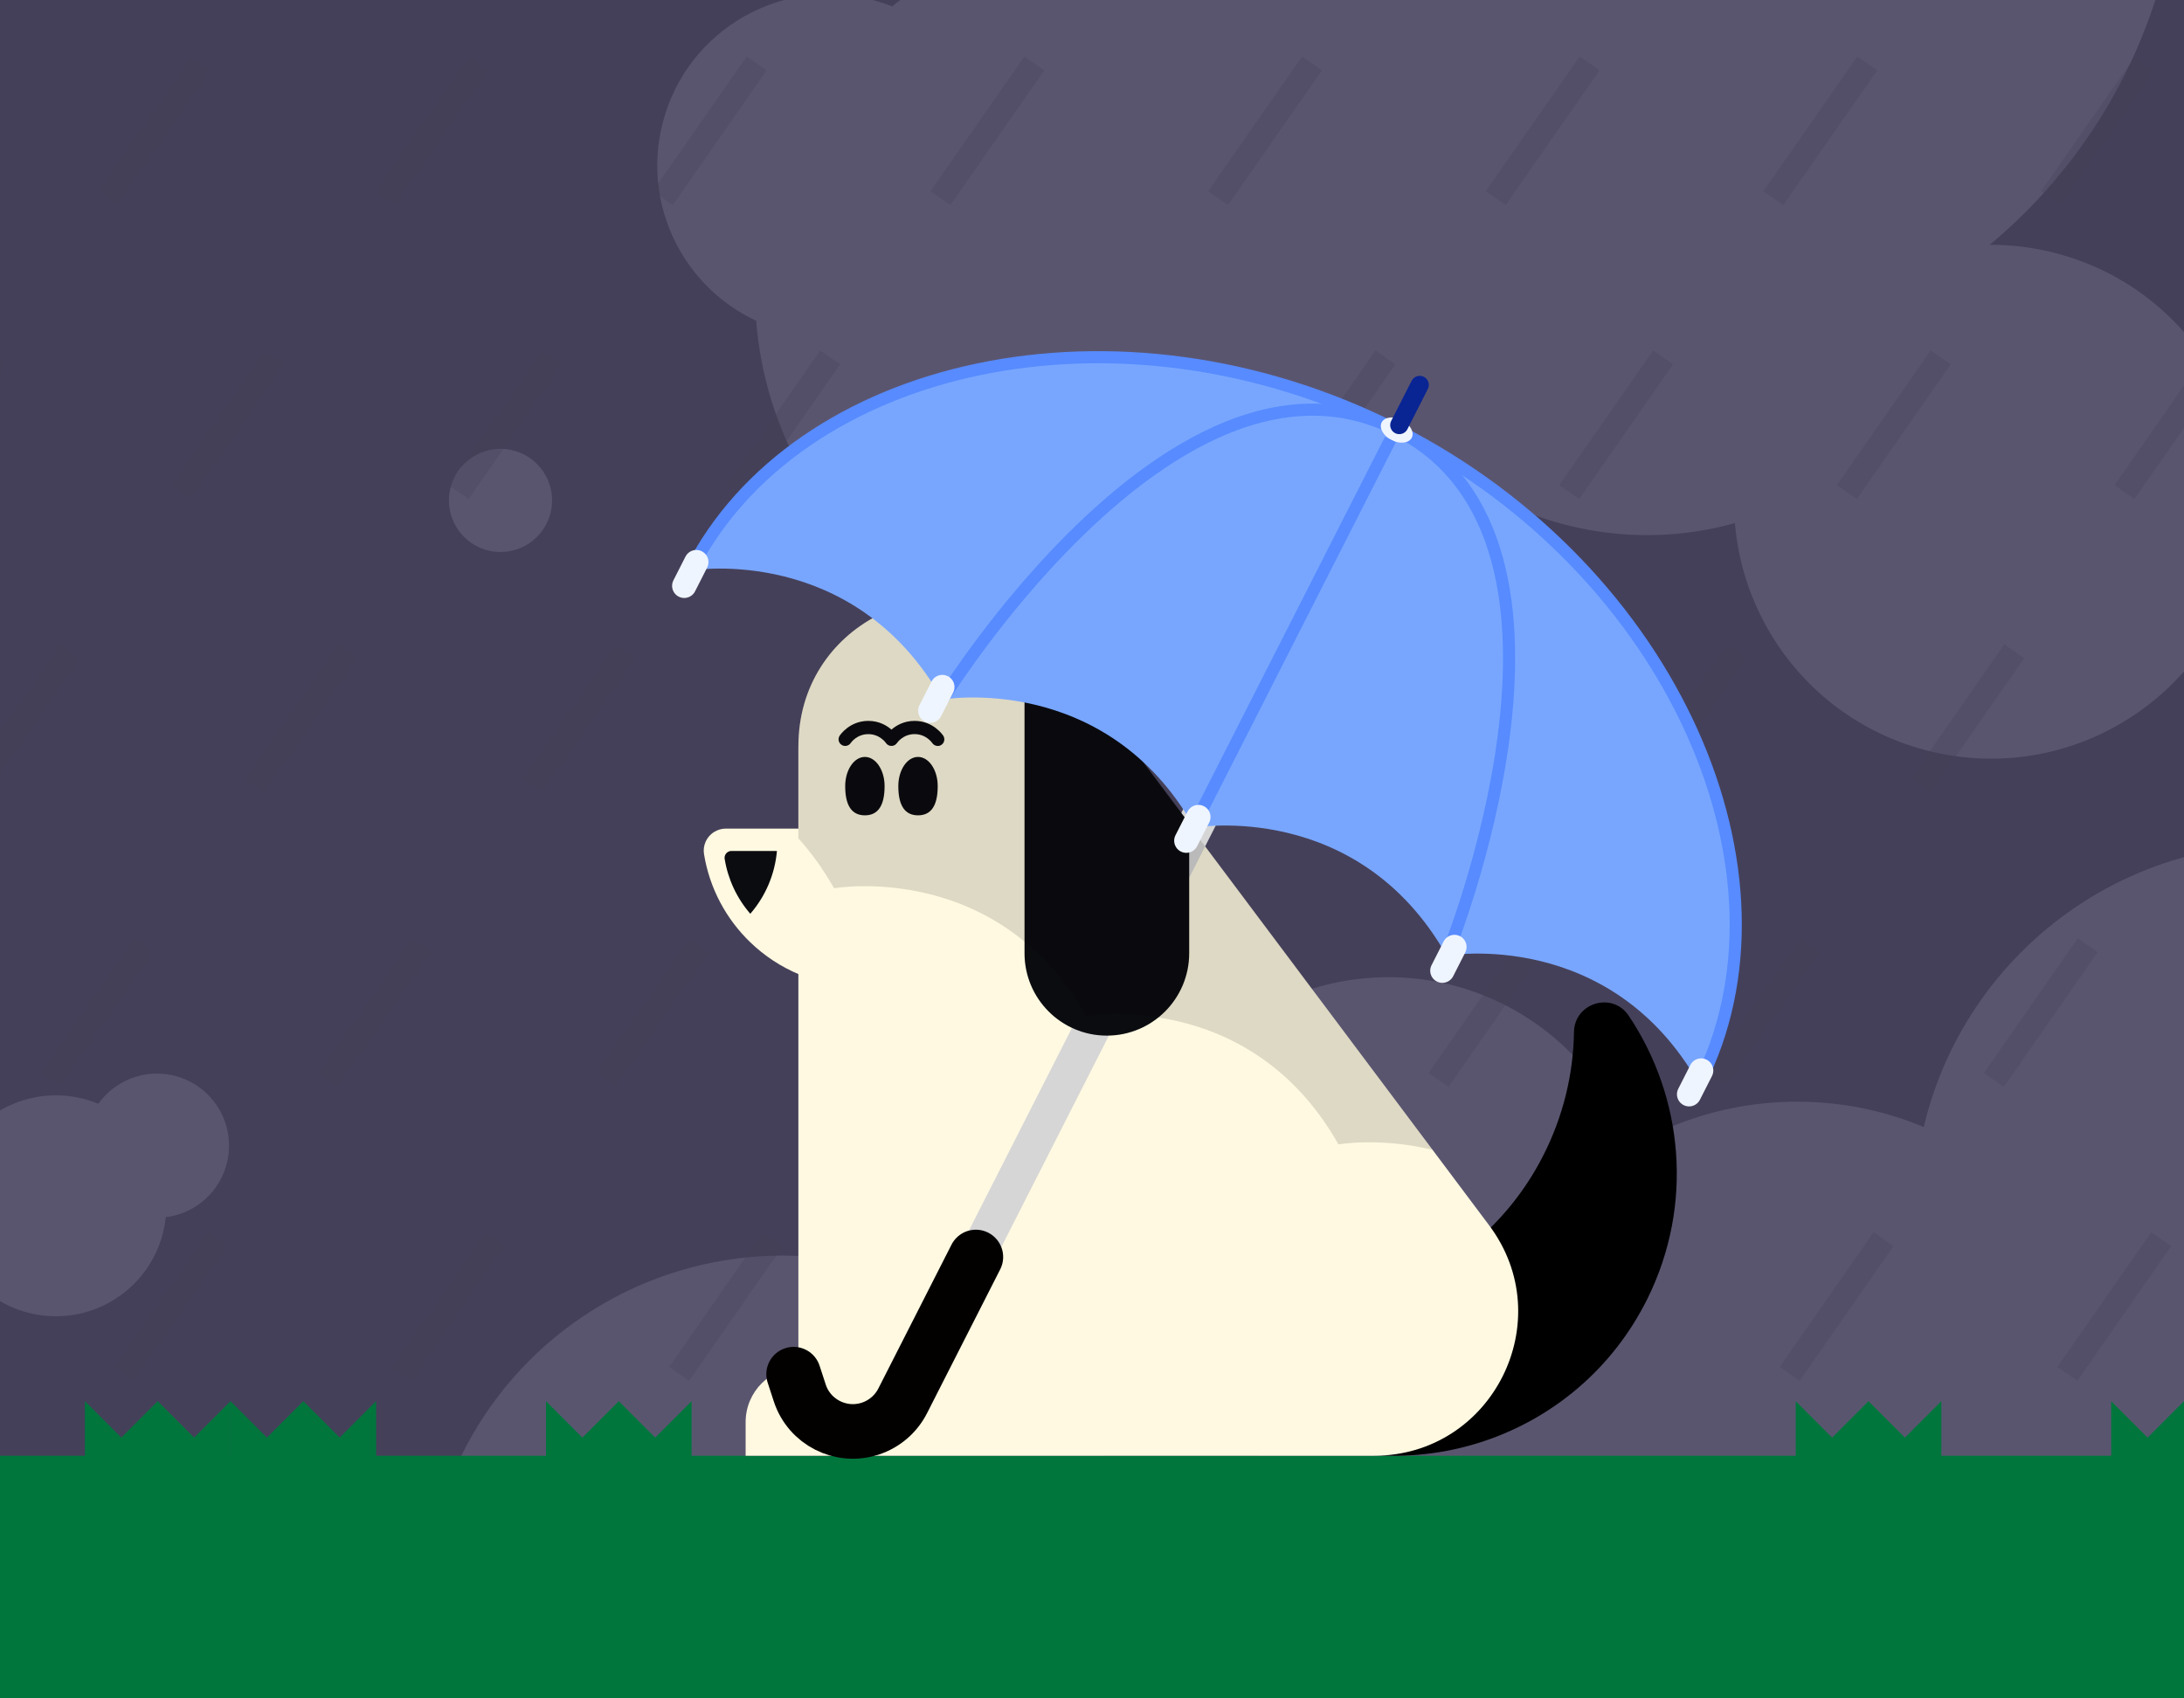 <svg width="360" height="280" viewBox="0 0 360 280" fill="none" xmlns="http://www.w3.org/2000/svg">
<rect x="0" y="0" width="360" height="280" fill="#808080" stroke="none"/>
<g clip-path="url(#clip0_1372_15544)">
<rect width="360" height="280" fill="#454059"/>
<circle cx="129" cy="266" r="59" fill="#5A556F"/>
<path d="M228.878 245.799C252.269 245.799 271.225 226.843 271.225 203.452C271.225 180.06 252.269 161.104 228.878 161.104C205.486 161.104 186.53 180.06 186.53 203.452C186.53 226.843 205.486 245.799 228.878 245.799Z" fill="#5A556F"/>
<path d="M376.063 260.298C409.512 260.298 436.629 233.181 436.629 199.731C436.629 166.282 409.512 139.165 376.063 139.165C342.613 139.165 315.496 166.282 315.496 199.731C315.496 233.181 342.613 260.298 376.063 260.298Z" fill="#5A556F"/>
<path d="M312 383C360.61 383 400 343.61 400 295C400 246.39 360.61 207 312 207C263.39 207 224 246.39 224 295C224 343.61 263.39 383 312 383Z" fill="#5A556F"/>
<path d="M296.227 289.662C326.06 289.662 350.242 265.479 350.242 235.646C350.242 205.813 326.06 181.63 296.227 181.63C266.394 181.63 242.211 205.813 242.211 235.646C242.211 265.479 266.394 289.662 296.227 289.662Z" fill="#5A556F"/>
<path d="M239.454 268.618C252.051 268.618 262.273 258.396 262.273 245.8C262.273 233.203 252.064 222.981 239.454 222.981C226.844 222.981 216.636 233.203 216.636 245.8C216.636 258.396 226.858 268.618 239.454 268.618Z" fill="#5A556F"/>
<circle cx="82.5" cy="82.5" r="8.5" fill="#5A556F"/>
<circle cx="9.208" cy="198.791" r="18.208" fill="#5A556F"/>
<circle cx="25.875" cy="188.875" r="11.875" fill="#5A556F"/>
<path d="M339.15 41.815C316.555 35.761 293.339 49.165 287.285 71.76C281.231 94.354 294.635 117.57 317.229 123.624C339.823 129.678 363.039 116.274 369.094 93.68C375.148 71.086 361.744 47.87 339.15 41.815Z" fill="#5A556F"/>
<path d="M200.732 -10.283C168.423 -18.941 135.211 0.234 126.554 32.544C117.896 64.853 137.071 98.065 169.381 106.722C201.69 115.38 234.902 96.205 243.559 63.895C252.216 31.586 233.042 -1.626 200.732 -10.283Z" fill="#5A556F"/>
<path d="M294.37 -112.224C247.416 -124.805 199.173 -96.952 186.592 -49.998C174.011 -3.045 201.864 45.198 248.817 57.779C295.771 70.36 344.014 42.507 356.595 -4.446C369.176 -51.4 341.323 -99.643 294.37 -112.224Z" fill="#5A556F"/>
<path d="M285.447 -17.983C256.631 -25.705 227.013 -8.605 219.292 20.211C211.57 49.028 228.67 78.646 257.486 86.367C286.303 94.088 315.921 76.988 323.642 48.172C331.363 19.356 314.263 -10.262 285.447 -17.983Z" fill="#5A556F"/>
<path d="M143.89 0.007C128.823 -4.03 113.345 4.906 109.308 19.973C105.271 35.041 114.207 50.518 129.274 54.555C144.341 58.593 159.819 49.657 163.856 34.589C167.893 19.522 158.957 4.044 143.89 0.007Z" fill="#5A556F"/>
<rect y="240" width="360" height="40" fill="#00763D"/>
<path fill-rule="evenodd" clip-rule="evenodd" d="M14 241V231L20 237L26 231L32 237L38 231V241H26H14Z" fill="#00763D"/>
<path fill-rule="evenodd" clip-rule="evenodd" d="M38 241V231L44 237L50 231L56 237L62 231V241H50H38Z" fill="#00763D"/>
<path fill-rule="evenodd" clip-rule="evenodd" d="M296 241V231L302 237L308 231L314 237L320 231V241H308H296Z" fill="#00763D"/>
<path fill-rule="evenodd" clip-rule="evenodd" d="M90 241V231L96 237L102 231L108 237L114 231V241H102H90Z" fill="#00763D"/>
<g style="mix-blend-mode:color-dodge">
<path d="M33.197 10.458L17.718 32.668" stroke="#454059" stroke-opacity="0.3" stroke-width="4"/>
<path d="M-0.454 58.916L-15.934 81.126" stroke="#454059" stroke-opacity="0.3" stroke-width="4"/>
<path d="M78.963 10.458L63.483 32.668" stroke="#454059" stroke-opacity="0.3" stroke-width="4"/>
<path d="M45.312 58.916L29.832 81.126" stroke="#454059" stroke-opacity="0.3" stroke-width="4"/>
<path d="M11.66 107.374L-3.819 129.584" stroke="#454059" stroke-opacity="0.3" stroke-width="4"/>
<path d="M124.729 10.458L109.25 32.668" stroke="#454059" stroke-opacity="0.3" stroke-width="4"/>
<path d="M91.078 58.916L75.598 81.126" stroke="#454059" stroke-opacity="0.3" stroke-width="4"/>
<path d="M57.426 107.374L41.947 129.584" stroke="#454059" stroke-opacity="0.3" stroke-width="4"/>
<path d="M23.775 155.832L8.295 178.042" stroke="#454059" stroke-opacity="0.3" stroke-width="4"/>
<path d="M170.495 10.458L155.015 32.668" stroke="#454059" stroke-opacity="0.3" stroke-width="4"/>
<path d="M136.843 58.916L121.364 81.126" stroke="#454059" stroke-opacity="0.3" stroke-width="4"/>
<path d="M103.192 107.374L87.712 129.584" stroke="#454059" stroke-opacity="0.3" stroke-width="4"/>
<path d="M69.541 155.832L54.061 178.042" stroke="#454059" stroke-opacity="0.3" stroke-width="4"/>
<path d="M35.889 204.29L20.41 226.5" stroke="#454059" stroke-opacity="0.3" stroke-width="4"/>
<path d="M216.261 10.458L200.781 32.668" stroke="#454059" stroke-opacity="0.3" stroke-width="4"/>
<path d="M182.61 58.916L167.13 81.126" stroke="#454059" stroke-opacity="0.3" stroke-width="4"/>
<path d="M148.958 107.374L133.479 129.584" stroke="#454059" stroke-opacity="0.3" stroke-width="4"/>
<path d="M115.307 155.832L99.827 178.042" stroke="#454059" stroke-opacity="0.3" stroke-width="4"/>
<path d="M81.655 204.29L66.176 226.5" stroke="#454059" stroke-opacity="0.3" stroke-width="4"/>
<path d="M262.027 10.458L246.547 32.668" stroke="#454059" stroke-opacity="0.3" stroke-width="4"/>
<path d="M228.375 58.916L212.896 81.126" stroke="#454059" stroke-opacity="0.3" stroke-width="4"/>
<path d="M194.724 107.374L179.244 129.584" stroke="#454059" stroke-opacity="0.3" stroke-width="4"/>
<path d="M161.072 155.832L145.593 178.042" stroke="#454059" stroke-opacity="0.3" stroke-width="4"/>
<path d="M127.421 204.29L111.941 226.5" stroke="#454059" stroke-opacity="0.3" stroke-width="4"/>
<path d="M307.793 10.458L292.313 32.668" stroke="#454059" stroke-opacity="0.3" stroke-width="4"/>
<path d="M274.141 58.916L258.662 81.126" stroke="#454059" stroke-opacity="0.3" stroke-width="4"/>
<path d="M240.49 107.374L225.01 129.584" stroke="#454059" stroke-opacity="0.3" stroke-width="4"/>
<path d="M206.839 155.832L191.359 178.042" stroke="#454059" stroke-opacity="0.3" stroke-width="4"/>
<path d="M173.187 204.29L157.708 226.5" stroke="#454059" stroke-opacity="0.3" stroke-width="4"/>
<path d="M353.559 10.458L338.079 32.668" stroke="#454059" stroke-opacity="0.3" stroke-width="4"/>
<path d="M319.907 58.916L304.428 81.126" stroke="#454059" stroke-opacity="0.3" stroke-width="4"/>
<path d="M286.256 107.374L270.776 129.584" stroke="#454059" stroke-opacity="0.3" stroke-width="4"/>
<path d="M252.604 155.832L237.125 178.042" stroke="#454059" stroke-opacity="0.3" stroke-width="4"/>
<path d="M218.953 204.29L203.473 226.5" stroke="#454059" stroke-opacity="0.3" stroke-width="4"/>
<path d="M365.673 58.916L350.193 81.126" stroke="#454059" stroke-opacity="0.3" stroke-width="4"/>
<path d="M332.022 107.374L316.542 129.584" stroke="#454059" stroke-opacity="0.3" stroke-width="4"/>
<path d="M298.37 155.832L282.891 178.042" stroke="#454059" stroke-opacity="0.3" stroke-width="4"/>
<path d="M264.719 204.29L249.239 226.5" stroke="#454059" stroke-opacity="0.3" stroke-width="4"/>
<path d="M344.136 155.832L328.656 178.042" stroke="#454059" stroke-opacity="0.3" stroke-width="4"/>
<path d="M310.485 204.29L295.005 226.5" stroke="#454059" stroke-opacity="0.3" stroke-width="4"/>
<path d="M356.251 204.29L340.771 226.5" stroke="#454059" stroke-opacity="0.3" stroke-width="4"/>
</g>
<path fill-rule="evenodd" clip-rule="evenodd" d="M348 241V231L354 237L360 231L366 237L372 231V241H360H348Z" fill="#00763D"/>
<path d="M271.539 214.143C260.122 237.162 232.213 246.562 209.21 235.134C197.227 229.182 188.94 218.75 185.365 206.867C187.289 208.289 189.348 209.573 191.535 210.708C214.265 222.496 242.581 213.472 254.287 190.687C257.676 184.092 259.342 177.075 259.447 170.145C259.524 165.326 265.759 163.43 268.449 167.427C277.472 180.853 279.24 198.616 271.539 214.143Z" fill="black"/>
<path d="M131.942 225.403H144.387V240H122.907V234.445C122.907 229.455 126.956 225.403 131.942 225.403Z" fill="#FFF9E1"/>
<path d="M131.599 123.052V228.124C131.599 234.678 136.909 239.996 143.462 239.996H226.487C246.032 239.996 257.195 217.663 245.464 202.012L195.809 135.749L175.357 108.452C173.393 105.833 171.122 103.776 168.666 102.244C153.596 92.793 131.603 102.944 131.603 123.052H131.599Z" fill="#FFF9E1"/>
<path d="M160.725 101.325L158.746 100.683C158.742 100.366 158.509 92.834 148.32 92.834C147.715 92.834 147.223 92.341 147.223 91.736C147.223 91.13 147.715 90.638 148.32 90.638C155.732 90.638 158.79 94.176 160.054 97.05C160.149 96.394 160.164 95.657 160.029 94.865C159.613 92.4 157.897 90.087 154.93 87.994C154.435 87.643 154.318 86.961 154.664 86.465C155.014 85.969 155.696 85.853 156.191 86.199C159.672 88.654 161.691 91.462 162.197 94.544C162.828 98.392 160.812 101.201 160.729 101.321L160.725 101.325Z" fill="#FFF9E1"/>
<path d="M154.569 129.603C154.569 132.813 153.487 134.418 151.322 134.418C149.158 134.418 148.075 132.813 148.075 129.603C148.075 126.944 149.529 124.789 151.322 124.789C153.115 124.789 154.569 126.944 154.569 129.603Z" fill="#0B0C10"/>
<path d="M145.812 129.603C145.812 132.813 144.73 134.418 142.565 134.418C140.4 134.418 139.318 132.813 139.318 129.603C139.318 126.944 140.772 124.789 142.565 124.789C144.358 124.789 145.812 126.944 145.812 129.603Z" fill="#0B0C10"/>
<path d="M207.168 116.169L157.589 213.654" stroke="#D6D6D6" stroke-width="6" stroke-miterlimit="10"/>
<path d="M160.856 207.232L148.796 230.947C147.689 233.124 145.761 234.774 143.44 235.532C138.602 237.11 133.397 234.47 131.826 229.636L130.817 226.55" stroke="#030000" stroke-width="9" stroke-miterlimit="10" stroke-linecap="round"/>
<path d="M154.573 122.98C154.216 122.98 153.866 122.805 153.655 122.48C153.618 122.429 152.653 121.028 150.758 121.028C148.863 121.028 147.897 122.429 147.857 122.491C147.653 122.794 147.314 122.983 146.938 122.976C146.57 122.976 146.228 122.79 146.027 122.484C145.991 122.433 145.025 121.032 143.13 121.032C141.235 121.032 140.269 122.433 140.229 122.495C139.894 122.991 139.216 123.129 138.717 122.797C138.217 122.465 138.075 121.798 138.4 121.295C138.465 121.196 140.025 118.847 143.13 118.847C144.901 118.847 146.169 119.609 146.942 120.284C147.718 119.609 148.987 118.847 150.754 118.847C153.859 118.847 155.419 121.196 155.484 121.295C155.812 121.802 155.67 122.48 155.164 122.808C154.981 122.929 154.774 122.983 154.57 122.983L154.573 122.98Z" fill="#0B0C10"/>
<path d="M168.877 102.243V157.155C168.877 164.651 174.956 170.735 182.445 170.735C189.935 170.735 196.021 164.651 196.021 157.155V135.745L175.568 108.448C173.604 105.829 171.334 103.772 168.877 102.24V102.243Z" fill="#0B0C10"/>
<path d="M131.599 136.606H119.649C118.95 136.606 118.301 136.803 117.747 137.139C117.087 137.544 116.566 138.153 116.271 138.868C116.023 139.466 115.936 140.137 116.049 140.83C116.971 146.484 119.715 151.524 123.654 155.329C128.33 159.848 134.697 162.627 141.712 162.627C156.067 162.627 167.711 150.981 167.711 136.606H131.599Z" fill="#FFF9E1"/>
<path opacity="0.13" fill-rule="evenodd" clip-rule="evenodd" d="M236.141 189.571C227.475 187.454 220.626 188.663 220.626 188.663C205.996 162.798 179.055 167.552 179.055 167.552C164.424 141.687 137.483 146.441 137.483 146.441C135.682 143.259 133.697 140.538 131.599 138.212V123.052H131.603C131.603 102.944 153.596 92.793 168.666 102.244C171.122 103.776 173.393 105.833 175.357 108.452L195.809 135.749L236.141 189.571Z" fill="black"/>
<path d="M280.037 178.665C265.406 152.8 238.465 157.553 238.465 157.553C223.834 131.689 196.893 136.442 196.893 136.442C182.262 110.577 155.322 115.331 155.322 115.331C140.771 89.618 114.142 93.997 113.839 94.051C131.192 59.811 184.28 47.565 230.235 70.897C276.199 94.229 297.498 144.487 280.046 178.656L280.037 178.665Z" fill="#78A6FF"/>
<path d="M113.839 94.051C131.192 59.811 184.28 47.565 230.235 70.897" stroke="#578BFF" stroke-width="2" stroke-miterlimit="10"/>
<path d="M230.235 70.897C276.199 94.229 297.498 144.487 280.046 178.656" stroke="#578BFF" stroke-width="2" stroke-miterlimit="10"/>
<path d="M155.321 115.34C155.321 115.34 161.9 104.682 172.157 93.435C186.806 77.372 208.971 60.105 230.235 70.897" stroke="#578BFF" stroke-width="2" stroke-miterlimit="10"/>
<path d="M238.465 157.553C238.465 157.553 266.379 89.252 230.226 70.897" stroke="#578BFF" stroke-width="2" stroke-miterlimit="10"/>
<path d="M232.71 72.162C233.174 71.249 232.439 69.944 231.068 69.248C229.697 68.551 228.209 68.727 227.744 69.641C227.279 70.554 228.014 71.859 229.386 72.555C230.757 73.251 232.245 73.075 232.71 72.162Z" fill="#EFF5FF"/>
<path d="M230.654 70.076L234.02 63.459" stroke="#092593" stroke-width="3" stroke-miterlimit="10" stroke-linecap="round"/>
<path d="M197.652 134.471L229.19 72.449" stroke="#578BFF" stroke-width="2" stroke-miterlimit="10"/>
<path d="M195.545 138.6L197.536 134.694" stroke="#EFF5FF" stroke-width="4" stroke-miterlimit="10" stroke-linecap="round"/>
<path d="M239.742 156.117L237.751 160.033" stroke="#EFF5FF" stroke-width="4" stroke-miterlimit="10" stroke-linecap="round"/>
<path d="M280.412 176.488L278.421 180.404" stroke="#EFF5FF" stroke-width="4" stroke-miterlimit="10" stroke-linecap="round"/>
<path d="M114.776 92.668L112.785 96.583" stroke="#EFF5FF" stroke-width="4" stroke-miterlimit="10" stroke-linecap="round"/>
<path d="M155.331 113.262L153.34 117.177" stroke="#EFF5FF" stroke-width="4" stroke-miterlimit="10" stroke-linecap="round"/>
<path d="M128.068 140.291C127.721 144.139 126.202 147.728 123.676 150.649C121.453 148.074 119.999 144.974 119.449 141.596C119.38 141.151 119.58 140.838 119.704 140.692C119.831 140.542 120.116 140.291 120.568 140.291H128.068Z" fill="#0B0C10"/>
</g>
<defs>
<clipPath id="clip0_1372_15544">
<rect width="360" height="280" fill="white"/>
</clipPath>
</defs>
</svg>

